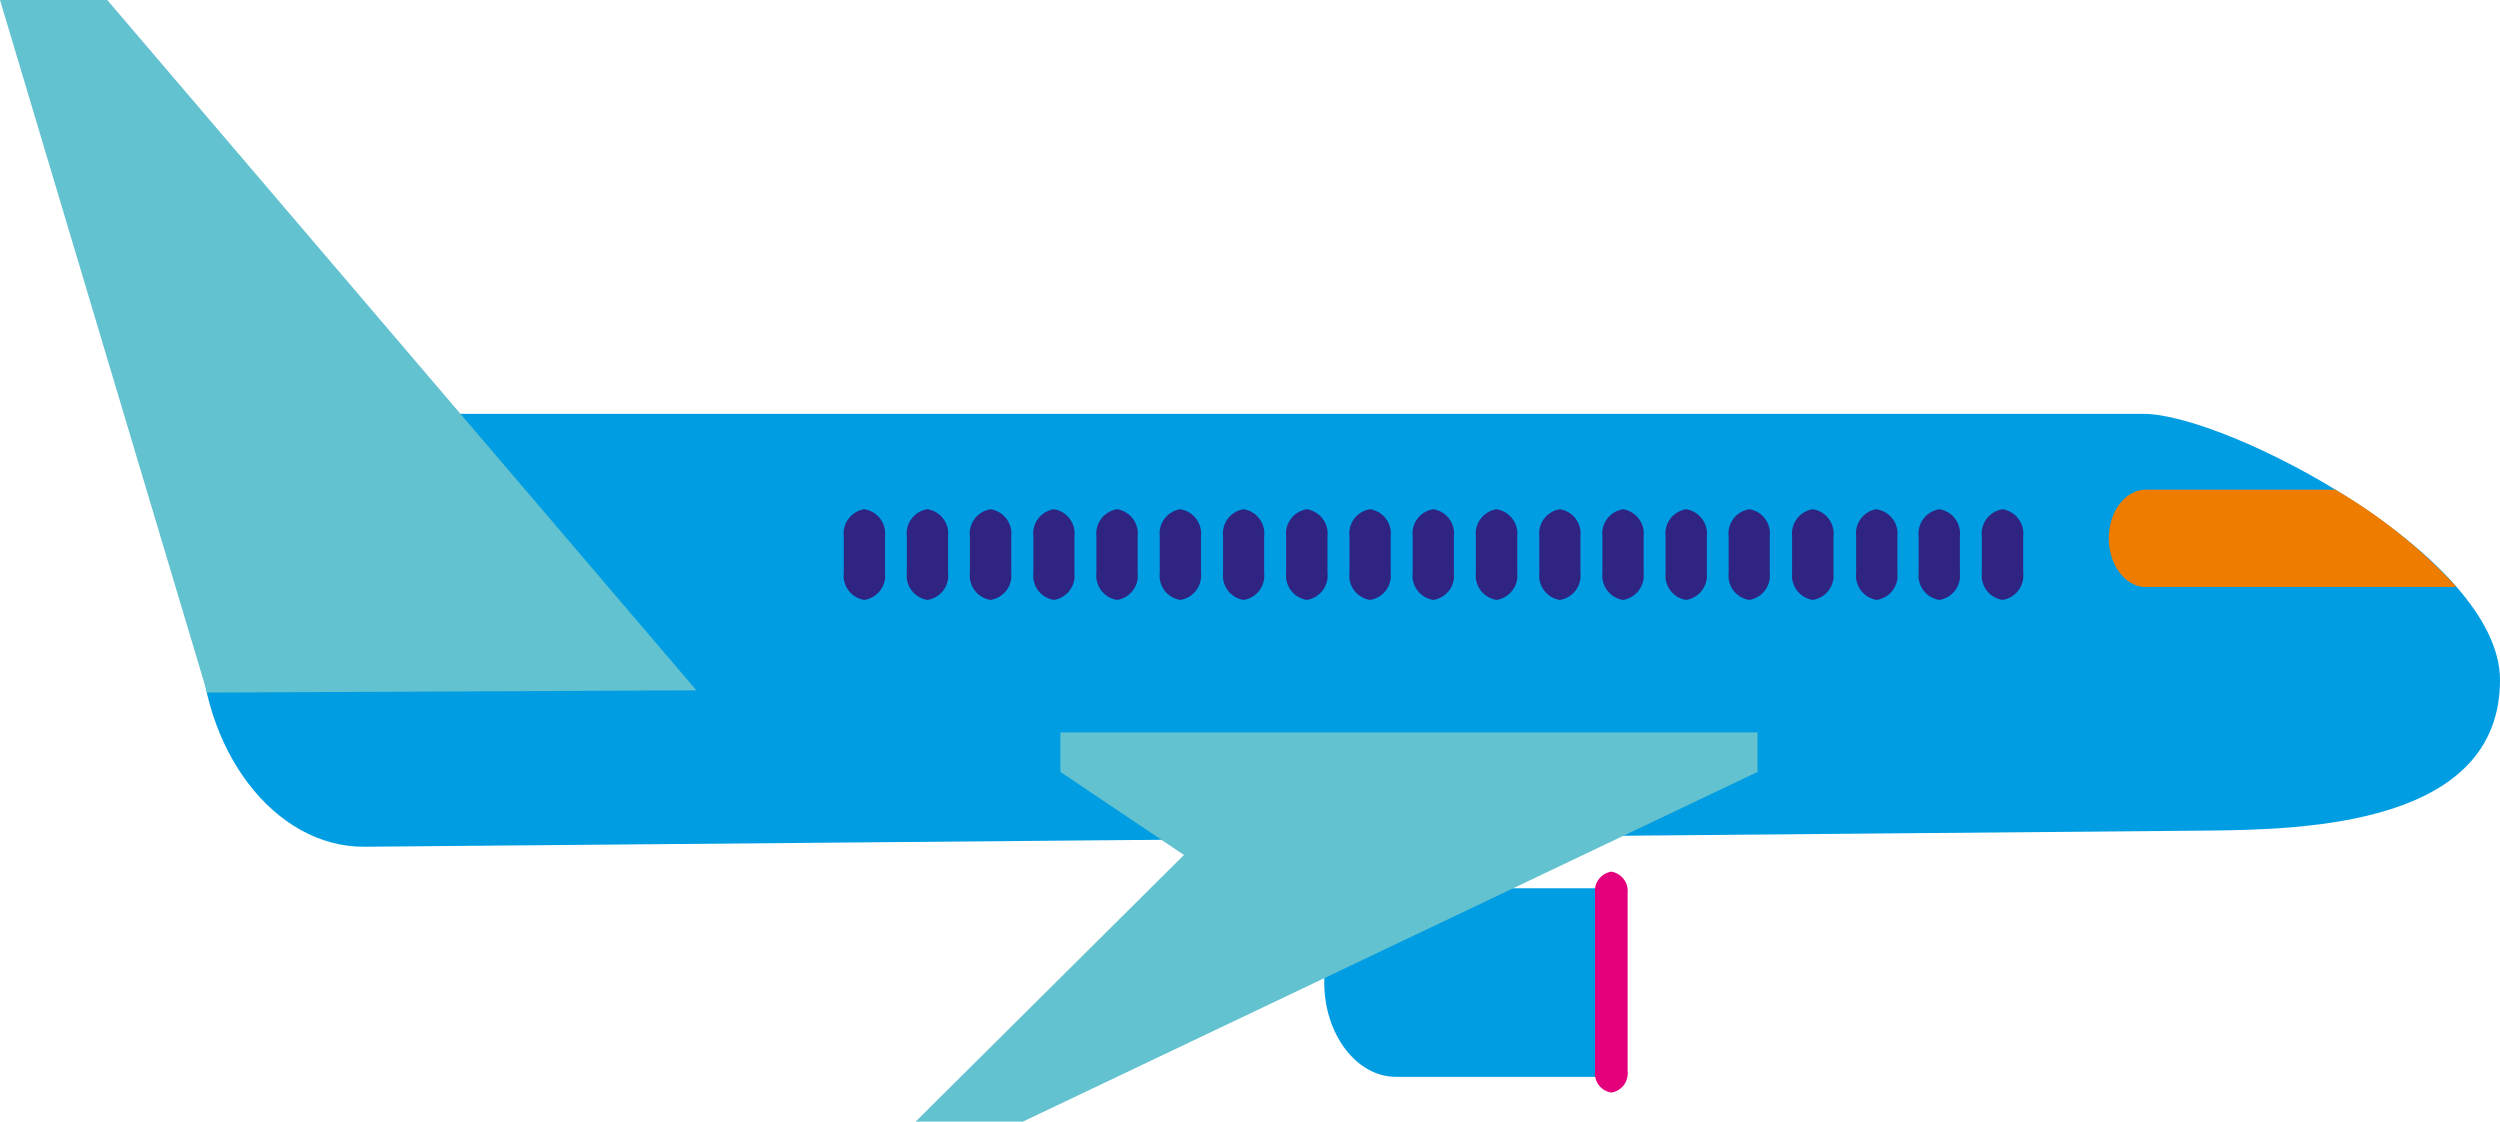 <svg xmlns="http://www.w3.org/2000/svg" viewBox="0 0 176.44 79.16"><defs><style>.cls-1{fill:#009de2;}.cls-1,.cls-2,.cls-3,.cls-4,.cls-5{fill-rule:evenodd;}.cls-2{fill:#e4007d;}.cls-3{fill:#62c2cf;}.cls-4{fill:#2f2482;}.cls-5{fill:#ee7c00;}</style></defs><title>Ресурс 8airplane</title><g id="Слой_2" data-name="Слой 2"><g id="Слой_1-2" data-name="Слой 1"><path class="cls-1" d="M113.61,62.69H98.52c-2.78,0-5.06,3-5.06,6.64h0C93.46,73,95.74,76,98.52,76h15.2V62.69Z"/><path class="cls-2" d="M113.72,61.52h0A1.37,1.37,0,0,0,112.57,63v12.6a1.37,1.37,0,0,0,1.15,1.51h0a1.37,1.37,0,0,0,1.15-1.51V63A1.37,1.37,0,0,0,113.72,61.52Z"/><path class="cls-1" d="M151.31,29.21H25.75c-6.41,0-11.65,6.88-11.65,15.28h0c0,8.4,5.25,15.33,11.65,15.27l130.07-1.14c6.92-.07,20.62-.41,20.62-10.63C176.44,39.24,157.08,29.21,151.31,29.21Z"/><polygon class="cls-3" points="83.56 60.34 64.62 79.16 72.19 79.16 124.04 54.48 124.04 51.69 74.84 51.69 74.84 54.48 83.56 60.34"/><path class="cls-4" d="M141.33,35.94h0a1.74,1.74,0,0,0-1.46,1.91v2.58a1.74,1.74,0,0,0,1.46,1.91h0a1.74,1.74,0,0,0,1.46-1.91V37.85A1.74,1.74,0,0,0,141.33,35.94Z"/><path class="cls-4" d="M136.87,35.94h0a1.74,1.74,0,0,0-1.46,1.91v2.58a1.74,1.74,0,0,0,1.46,1.91h0a1.73,1.73,0,0,0,1.45-1.91V37.85A1.73,1.73,0,0,0,136.87,35.94Z"/><path class="cls-4" d="M132.4,35.94h0A1.73,1.73,0,0,0,131,37.85v2.58a1.73,1.73,0,0,0,1.45,1.91h0a1.73,1.73,0,0,0,1.46-1.91V37.85A1.73,1.73,0,0,0,132.4,35.94Z"/><path class="cls-4" d="M127.94,35.94h0a1.74,1.74,0,0,0-1.46,1.91v2.58a1.74,1.74,0,0,0,1.46,1.91h0a1.74,1.74,0,0,0,1.46-1.91V37.85A1.74,1.74,0,0,0,127.94,35.94Z"/><path class="cls-4" d="M123.48,35.94h0A1.73,1.73,0,0,0,122,37.85v2.58a1.73,1.73,0,0,0,1.45,1.91h0a1.73,1.73,0,0,0,1.45-1.91V37.85A1.73,1.73,0,0,0,123.48,35.94Z"/><path class="cls-4" d="M119,35.94h0a1.73,1.73,0,0,0-1.45,1.91v2.58A1.73,1.73,0,0,0,119,42.34h0a1.74,1.74,0,0,0,1.46-1.91V37.85A1.74,1.74,0,0,0,119,35.94Z"/><path class="cls-4" d="M114.55,35.94h0a1.74,1.74,0,0,0-1.46,1.91v2.58a1.74,1.74,0,0,0,1.46,1.91h0A1.74,1.74,0,0,0,116,40.43V37.85A1.74,1.74,0,0,0,114.55,35.94Z"/><path class="cls-4" d="M110.09,35.94h0a1.73,1.73,0,0,0-1.45,1.91v2.58a1.73,1.73,0,0,0,1.45,1.91h0a1.73,1.73,0,0,0,1.45-1.91V37.85A1.73,1.73,0,0,0,110.09,35.94Z"/><path class="cls-4" d="M105.62,35.94h0a1.74,1.74,0,0,0-1.46,1.91v2.58a1.74,1.74,0,0,0,1.46,1.91h0a1.74,1.74,0,0,0,1.46-1.91V37.85A1.74,1.74,0,0,0,105.62,35.94Z"/><path class="cls-4" d="M101.16,35.94h0a1.73,1.73,0,0,0-1.46,1.91v2.58a1.73,1.73,0,0,0,1.46,1.91h0a1.73,1.73,0,0,0,1.45-1.91V37.85A1.73,1.73,0,0,0,101.16,35.94Z"/><path class="cls-4" d="M96.69,35.94h0a1.73,1.73,0,0,0-1.45,1.91v2.58a1.73,1.73,0,0,0,1.45,1.91h0a1.73,1.73,0,0,0,1.46-1.91V37.85A1.73,1.73,0,0,0,96.69,35.94Z"/><path class="cls-4" d="M92.23,35.94h0a1.74,1.74,0,0,0-1.46,1.91v2.58a1.74,1.74,0,0,0,1.46,1.91h0a1.74,1.74,0,0,0,1.46-1.91V37.85A1.74,1.74,0,0,0,92.23,35.94Z"/><path class="cls-4" d="M87.77,35.94h0a1.73,1.73,0,0,0-1.45,1.91v2.58a1.73,1.73,0,0,0,1.45,1.91h0a1.73,1.73,0,0,0,1.45-1.91V37.85A1.73,1.73,0,0,0,87.77,35.94Z"/><path class="cls-4" d="M83.3,35.94h0a1.73,1.73,0,0,0-1.45,1.91v2.58a1.73,1.73,0,0,0,1.45,1.91h0a1.74,1.74,0,0,0,1.46-1.91V37.85A1.74,1.74,0,0,0,83.3,35.94Z"/><path class="cls-4" d="M78.84,35.94h0a1.74,1.74,0,0,0-1.46,1.91v2.58a1.74,1.74,0,0,0,1.46,1.91h0a1.73,1.73,0,0,0,1.45-1.91V37.85A1.73,1.73,0,0,0,78.84,35.94Z"/><path class="cls-4" d="M74.38,35.94h0a1.73,1.73,0,0,0-1.45,1.91v2.58a1.73,1.73,0,0,0,1.45,1.91h0a1.73,1.73,0,0,0,1.45-1.91V37.85A1.73,1.73,0,0,0,74.38,35.94Z"/><path class="cls-4" d="M69.91,35.94h0a1.74,1.74,0,0,0-1.46,1.91v2.58a1.74,1.74,0,0,0,1.46,1.91h0a1.74,1.74,0,0,0,1.46-1.91V37.85A1.74,1.74,0,0,0,69.91,35.94Z"/><path class="cls-4" d="M65.45,35.94h0A1.73,1.73,0,0,0,64,37.85v2.58a1.73,1.73,0,0,0,1.46,1.91h0a1.73,1.73,0,0,0,1.45-1.91V37.85A1.73,1.73,0,0,0,65.45,35.94Z"/><path class="cls-4" d="M61,35.94h0a1.73,1.73,0,0,0-1.45,1.91v2.58A1.73,1.73,0,0,0,61,42.34h0a1.73,1.73,0,0,0,1.46-1.91V37.85A1.73,1.73,0,0,0,61,35.94Z"/><path class="cls-5" d="M173,41.43H151.45c-1.44,0-2.62-1.55-2.62-3.44s1.18-3.43,2.62-3.43h13.37a37,37,0,0,1,8.53,6.84A1.87,1.87,0,0,1,173,41.43Z"/><polygon class="cls-3" points="49.15 48.72 14.62 48.88 0 0 7.57 0 49.15 48.72"/></g></g></svg>